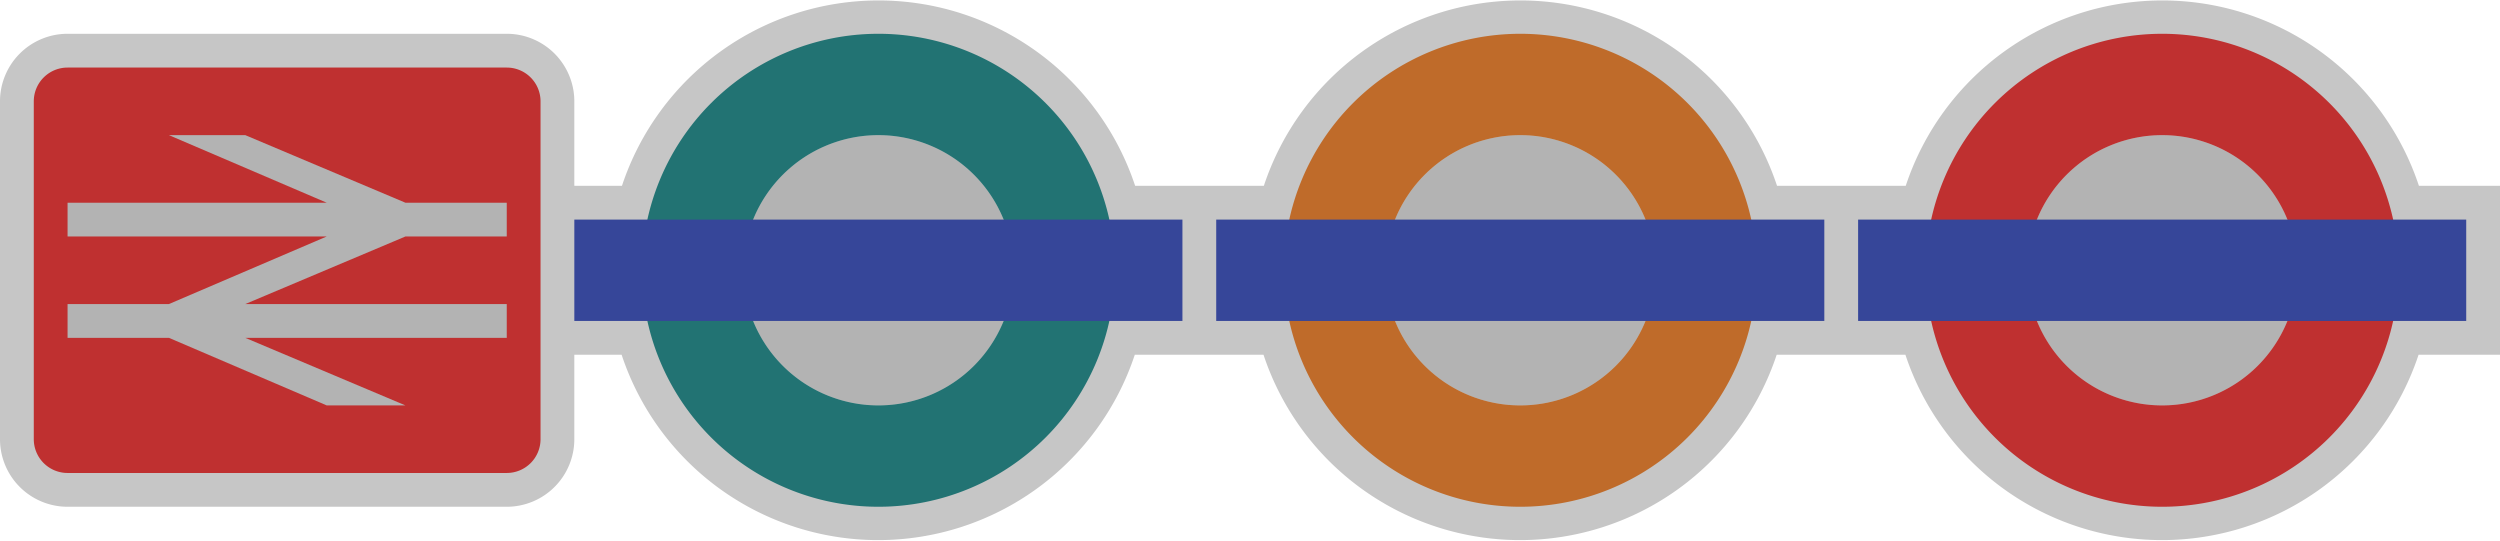 <svg xmlns="http://www.w3.org/2000/svg" viewBox="0 0 74 16" height="16" width="74"><title>gb-national-rail.london-dlr.london-overground.london-underground.svg</title><path fill="#b3b3b3" opacity="0.75" d="M71.6,5.5a8,8,0,0,0-15.19,0H52.6a8,8,0,0,0-15.19,0H33.6a8,8,0,0,0-15.19,0H17V3a2,2,0,0,0-2-2H2A2,2,0,0,0,0,3V13a2,2,0,0,0,2,2H15a2,2,0,0,0,2-2V10.5h1.4a8,8,0,0,0,15.19,0H37.4a8,8,0,0,0,15.19,0H56.4a8,8,0,0,0,15.19,0H74v-5H71.6Z"></path><path fill="#b3b3b3" d="M22,8a4,4 0 1,0 8,0a4,4 0 1,0-8,0"></path><path fill="#227373" d="M26,1a7,7,0,1,0,7,7A7,7,0,0,0,26,1Zm0,11a4,4,0,1,1,4-4A4,4,0,0,1,26,12Z"></path><path fill="#364699" d="M17,6.5L35,6.5 35,9.5 17,9.5z"></path><path fill="#bf3030" d="M2,2L15,2A1,1,0,0,1,16,3L16,13A1,1,0,0,1,15,14L2,14A1,1,0,0,1,1,13L1,3A1,1,0,0,1,2,2"></path><path fill="#b3b3b3" d="M15,7L15 6 12 6 7.26 4 5 4 9.67 6 2 6 2 7 9.67 7 5 9 2 9 2 10 5 10 9.67 12 12 12 7.26 10 15 10 15 9 7.26 9 12 7 15 7z"></path><path fill="#b3b3b3" d="M41,8a4,4 0 1,0 8,0a4,4 0 1,0-8,0"></path><path fill="#bf6b2a" d="M45,1a7,7,0,1,0,7,7A7,7,0,0,0,45,1Zm0,11a4,4,0,1,1,4-4A4,4,0,0,1,45,12Z"></path><path fill="#364699" d="M36,6.5L54,6.5 54,9.5 36,9.5z"></path><path fill="#b3b3b3" d="M60,8a4,4 0 1,0 8,0a4,4 0 1,0-8,0"></path><path fill="#bf3030" d="M64,1a7,7,0,1,0,7,7A7,7,0,0,0,64,1Zm0,11a4,4,0,1,1,4-4A4,4,0,0,1,64,12Z"></path><path fill="#364699" d="M55,6.5L73,6.5 73,9.5 55,9.5z"></path></svg>